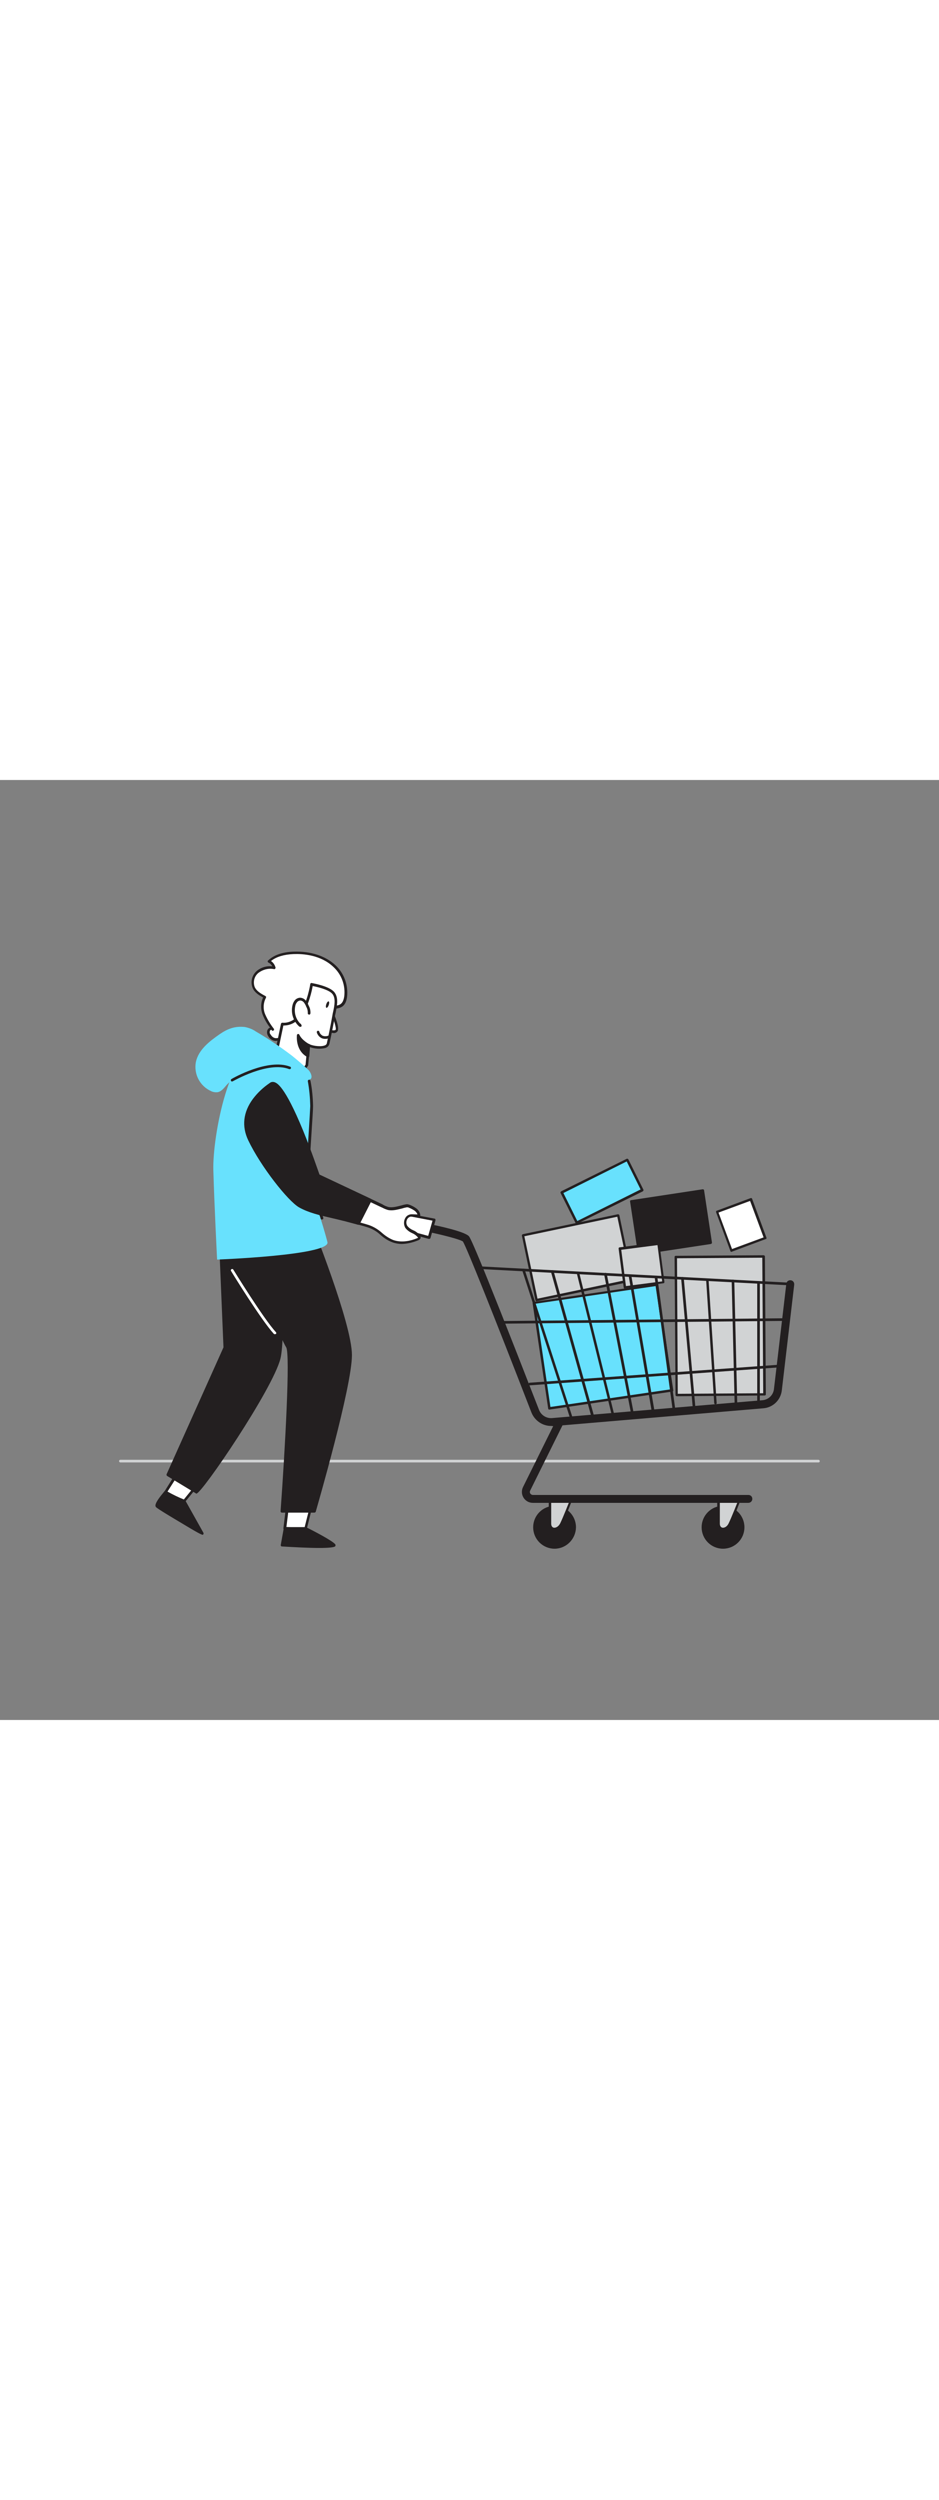 <svg version="1.1" id="Layer_1" xmlns="http://www.w3.org/2000/svg" xmlns:xlink="http://www.w3.org/1999/xlink" x="0px" y="0px" viewBox="0 0 500 500" style="width: 188px;" xml:space="preserve" data-imageid="shopping-cart-77" imageName="Shopping Cart" class="illustrations_image">
<rect x="0" y="0" width="500" height="500" fill="#808080" stroke="none"/>
<style type="text/css">
	.st0_shopping-cart-77{fill:#D1D3D4;}
	.st1_shopping-cart-77{fill:#231F20;}
	.st2_shopping-cart-77{fill:#68E1FD;}
	.st3_shopping-cart-77{fill:#FFFFFF;}
</style>
<g id="Floor_shopping-cart-77">
	<path class="st0_shopping-cart-77" d="M435.9,363H64.1c-0.4,0-0.7-0.3-0.7-0.7c0-0.4,0.3-0.7,0.7-0.7h371.7c0.4,0,0.7,0.3,0.7,0.7&#10;&#9;&#9;S436.3,363,435.9,363C435.9,363,435.9,363,435.9,363z"/>
</g>
<g id="cart_shopping-cart-77">
	
		<rect x="360.1" y="253.7" transform="matrix(1 -6.108614e-03 6.108614e-03 1 -1.767 2.348)" class="st0_shopping-cart-77" width="46.8" height="73.3"/>
	<path class="st1_shopping-cart-77" d="M360.4,327.8c-0.2,0-0.3-0.1-0.5-0.2c-0.1-0.1-0.2-0.3-0.2-0.5l-0.5-73.4c0-0.4,0.3-0.6,0.6-0.6c0,0,0,0,0,0&#10;&#9;&#9;l46.8-0.3c0.2,0,0.3,0.1,0.5,0.2c0.1,0.1,0.2,0.3,0.2,0.4l0.5,73.4c0,0.4-0.3,0.6-0.6,0.6c0,0,0,0,0,0L360.4,327.8z M360.5,254.4&#10;&#9;&#9;l0.4,72.1l45.5-0.3l-0.5-72.1L360.5,254.4z"/>
	
		<rect x="288" y="273" transform="matrix(0.989 -0.146 0.146 0.989 -40.448 49.948)" class="st2_shopping-cart-77 targetColor" width="66.1" height="56.7" style="fill: rgb(104, 225, 253);"/>
	<path class="st1_shopping-cart-77" d="M292.5,334.9c-0.3,0-0.6-0.2-0.6-0.5l-8.3-56.1c0-0.2,0-0.3,0.1-0.5c0.1-0.1,0.3-0.2,0.4-0.2l65.4-9.6&#10;&#9;&#9;c0.3,0,0.7,0.2,0.7,0.5l8.3,56.1c0.1,0.3-0.2,0.7-0.5,0.7c0,0,0,0,0,0L292.5,334.9L292.5,334.9z M285,278.6l8.1,54.9l64.1-9.4&#10;&#9;&#9;l-8.1-54.9L285,278.6z"/>
	
		<rect x="281.5" y="236.5" transform="matrix(0.979 -0.205 0.205 0.979 -45.632 68.551)" class="st0_shopping-cart-77" width="51.8" height="35.2"/>
	<path class="st1_shopping-cart-77" d="M285.7,277.3c-0.3,0-0.6-0.2-0.6-0.5l-7.2-34.4c0-0.2,0-0.3,0.1-0.5c0.1-0.1,0.2-0.2,0.4-0.3L329,231&#10;&#9;&#9;c0.2,0,0.3,0,0.5,0.1c0.1,0.1,0.2,0.2,0.3,0.4l7.2,34.4c0.1,0.3-0.1,0.7-0.5,0.8c0,0,0,0,0,0L285.7,277.3L285.7,277.3z&#10;&#9;&#9; M279.2,242.7l7,33.2l49.5-10.4l-7-33.2L279.2,242.7z"/>
	
		<rect x="337.9" y="221.1" transform="matrix(0.989 -0.15 0.15 0.989 -31.174 56.133)" class="st1_shopping-cart-77" width="38.6" height="28.1"/>
	<path class="st1_shopping-cart-77" d="M340.3,252.6c-0.3,0-0.6-0.2-0.6-0.6l-4.2-27.8c-0.1-0.3,0.2-0.7,0.5-0.7c0,0,0,0,0,0l38.2-5.8&#10;&#9;&#9;c0.3,0,0.7,0.2,0.7,0.5l4.2,27.8c0,0.2,0,0.3-0.1,0.5c-0.1,0.1-0.3,0.2-0.4,0.3L340.3,252.6L340.3,252.6z M336.8,224.6l4,26.6&#10;&#9;&#9;l36.9-5.6l-4-26.6L336.8,224.6z"/>
	
		<rect x="301.1" y="209.8" transform="matrix(0.895 -0.445 0.445 0.895 -63.841 165.556)" class="st2_shopping-cart-77 targetColor" width="38.9" height="17.9" style="fill: rgb(104, 225, 253);"/>
	<path class="st1_shopping-cart-77" d="M307.1,236.1c-0.2,0-0.5-0.1-0.6-0.4l-8-16c-0.1-0.2-0.1-0.3,0-0.5c0.1-0.2,0.2-0.3,0.3-0.4l34.9-17.3&#10;&#9;&#9;c0.2-0.1,0.3-0.1,0.5,0c0.2,0.1,0.3,0.2,0.4,0.3l8,16.1c0.1,0.2,0.1,0.3,0,0.5c-0.1,0.2-0.2,0.3-0.3,0.4L307.4,236&#10;&#9;&#9;C307.3,236,307.2,236.1,307.1,236.1z M300,219.7l7.4,14.9l33.7-16.8l-7.4-14.9L300,219.7z"/>
	
		<rect x="385" y="225.7" transform="matrix(0.938 -0.348 0.348 0.938 -57.704 152.09)" class="st3_shopping-cart-77" width="19.2" height="22"/>
	<path class="st1_shopping-cart-77" d="M389.5,251c-0.1,0-0.2,0-0.3-0.1c-0.2-0.1-0.3-0.2-0.3-0.4l-7.6-20.6c-0.1-0.3,0-0.7,0.4-0.8l18-6.7&#10;&#9;&#9;c0.3-0.1,0.7,0,0.8,0.4c0,0,0,0,0,0l7.6,20.6c0.1,0.2,0.1,0.3,0,0.5c-0.1,0.2-0.2,0.3-0.4,0.3l-18,6.7&#10;&#9;&#9;C389.6,251,389.5,251,389.5,251z M382.6,230.1l7.2,19.4l16.8-6.2l-7.2-19.4L382.6,230.1z"/>
	
		<rect x="331.3" y="247.9" transform="matrix(0.992 -0.128 0.128 0.992 -30.342 46.029)" class="st0_shopping-cart-77" width="20.7" height="20.7"/>
	<path class="st1_shopping-cart-77" d="M332.7,270.5c-0.3,0-0.6-0.2-0.6-0.6l-2.7-20.6c0-0.2,0-0.3,0.1-0.5c0.1-0.1,0.3-0.2,0.4-0.2l20.5-2.7&#10;&#9;&#9;c0.4,0,0.7,0.2,0.7,0.6l2.7,20.5c0,0.4-0.2,0.7-0.6,0.7L332.7,270.5L332.7,270.5z M330.8,249.9l2.5,19.3l19.3-2.5l-2.5-19.3&#10;&#9;&#9;L330.8,249.9z"/>
	<circle class="st1_shopping-cart-77" cx="295.3" cy="397.5" r="10.7"/>
	<path class="st1_shopping-cart-77" d="M295.3,408.9c-6.3,0-11.4-5.1-11.4-11.4s5.1-11.4,11.4-11.4s11.4,5.1,11.4,11.4c0,0,0,0,0,0&#10;&#9;&#9;C306.6,403.8,301.5,408.9,295.3,408.9z M295.3,387.5c-5.5,0-10,4.5-10,10s4.5,10,10,10s10-4.5,10-10S300.8,387.5,295.3,387.5z"/>
	<path class="st0_shopping-cart-77" d="M292.9,381.8v13.8c0,3.6,4.1,3.8,5.9,0s5.9-14.3,5.9-14.3L292.9,381.8z"/>
	<path class="st1_shopping-cart-77" d="M295.2,399c-0.2,0-0.5,0-0.7-0.1c-1.5-0.4-2.4-1.8-2.3-3.3v-13.8c0-0.3,0.3-0.6,0.6-0.6l11.8-0.5&#10;&#9;&#9;c0.2,0,0.4,0.1,0.5,0.3c0.1,0.2,0.2,0.4,0.1,0.6c-0.2,0.4-4,10.6-5.9,14.3C298.7,397.6,297.1,398.8,295.2,399z M293.5,382.4v13.2&#10;&#9;&#9;c0,1.1,0.5,1.9,1.3,2.1c1,0.2,2.5-0.4,3.5-2.3c1.5-3.1,4.5-10.7,5.5-13.3L293.5,382.4z"/>
	<circle class="st1_shopping-cart-77" cx="385" cy="397.5" r="10.7"/>
	<path class="st1_shopping-cart-77" d="M385,408.9c-6.3,0-11.4-5.1-11.4-11.4s5.1-11.4,11.4-11.4s11.4,5.1,11.4,11.4c0,0,0,0,0,0&#10;&#9;&#9;C396.4,403.8,391.3,408.9,385,408.9z M385,387.5c-5.5,0-10,4.5-10,10s4.5,10,10,10s10-4.5,10-10S390.5,387.5,385,387.5z"/>
	<path class="st0_shopping-cart-77" d="M382.6,381.8v13.8c0,3.6,4.1,3.8,6,0s5.8-14.3,5.8-14.3L382.6,381.8z"/>
	<path class="st1_shopping-cart-77" d="M384.9,399c-0.2,0-0.5,0-0.7-0.1c-1.5-0.4-2.4-1.8-2.3-3.3v-13.8c0-0.3,0.3-0.6,0.6-0.6l11.8-0.5&#10;&#9;&#9;c0.2,0,0.4,0.1,0.5,0.3c0.1,0.2,0.2,0.4,0.1,0.6c-0.2,0.4-4,10.6-5.9,14.3C388.5,397.7,386.8,398.9,384.9,399z M383.3,382.4v13.2&#10;&#9;&#9;c0,1.1,0.5,1.9,1.3,2.1c1,0.2,2.5-0.4,3.4-2.3c1.5-3.1,4.5-10.7,5.5-13.3L383.3,382.4z"/>
	<path class="st1_shopping-cart-77" d="M420.6,268.8L420.6,268.8l-165.4-8.7c-0.4,0-0.7-0.4-0.7-0.7c0-0.4,0.4-0.7,0.7-0.7l165.4,8.7&#10;&#9;&#9;c0.4,0,0.7,0.3,0.7,0.7C421.4,268.5,421.1,268.8,420.6,268.8L420.6,268.8z"/>
	<path class="st1_shopping-cart-77" d="M266.6,289.2c-0.4,0-0.7-0.3-0.7-0.7c0-0.4,0.3-0.7,0.7-0.7l152.7-1.5l0,0c0.4,0,0.7,0.3,0.7,0.7&#10;&#9;&#9;s-0.3,0.7-0.7,0.7c0,0,0,0,0,0L266.6,289.2L266.6,289.2z"/>
	<path class="st1_shopping-cart-77" d="M282.1,322c-0.4,0-0.7-0.3-0.7-0.7c0-0.4,0.3-0.7,0.7-0.7l0,0l134.5-9.7c0.4,0,0.7,0.3,0.8,0.6&#10;&#9;&#9;c0,0.4-0.3,0.7-0.6,0.8L282.1,322L282.1,322z"/>
	<path class="st1_shopping-cart-77" d="M293.4,343.6c-4.6,0-8.7-2.9-10.4-7.1c-20.6-53.1-34.5-87.8-36.5-91c-1.6-1.2-11.5-3.7-19.8-5.4&#10;&#9;&#9;c-1.1-0.3-1.8-1.4-1.6-2.5c0.2-1.1,1.3-1.8,2.4-1.6c5.8,1.1,19.6,4.1,22.1,6.6c0.6,0.6,2.4,2.4,37.4,92.4c1.1,2.9,4,4.7,7.1,4.4&#10;&#9;&#9;l112-9.5c3.1-0.3,5.6-2.7,6-5.8l6.6-56.1c0.1-1.2,1.1-2,2.3-1.9c1.2,0.1,2,1.1,1.9,2.3c0,0,0,0.1,0,0.1l-6.6,56.2&#10;&#9;&#9;c-0.6,5.1-4.7,9.1-9.8,9.5l-112,9.5C294,343.6,293.7,343.6,293.4,343.6z M246.5,245.5L246.5,245.5z"/>
	<path class="st3_shopping-cart-77" d="M231.2,233.9l-2.7,9.5l-21.9-5.9c-2.1-0.6-3.4-2.7-2.9-4.9c0,0,0-0.1,0-0.1l0,0c0.6-2,2.6-3.3,4.6-2.9&#10;&#9;&#9;L231.2,233.9z"/>
	<path class="st1_shopping-cart-77" d="M228.5,244.1h-0.2l-21.9-5.9c-2.5-0.7-4-3.3-3.3-5.8c0.7-2.4,3-3.9,5.5-3.4l22.7,4.3c0.2,0,0.4,0.1,0.5,0.3&#10;&#9;&#9;c0.1,0.2,0.1,0.4,0.1,0.6l-2.7,9.5C229.1,243.9,228.8,244.1,228.5,244.1z M207.7,230.2c-1.9,0-3.3,1.5-3.3,3.4c0,1.5,1,2.8,2.5,3.2&#10;&#9;&#9;l21.1,5.7l2.3-8.1l-21.9-4.2C208.1,230.2,207.9,230.2,207.7,230.2z"/>
	<path class="st1_shopping-cart-77" d="M304.3,340.1c-0.3,0-0.6-0.2-0.7-0.5l-25.5-78.7c-0.1-0.4,0-0.8,0.4-0.9c0.4-0.1,0.8,0,0.9,0.4c0,0,0,0,0,0.1&#10;&#9;&#9;l25.5,78.7c0.1,0.4-0.1,0.8-0.5,0.9C304.5,340.1,304.4,340.1,304.3,340.1z"/>
	<path class="st1_shopping-cart-77" d="M315.6,339.5c-0.3,0-0.5-0.2-0.6-0.5l-21.6-77.3c-0.1-0.4,0.1-0.8,0.5-0.9c0.4-0.1,0.8,0.1,0.9,0.5l21.6,77.3&#10;&#9;&#9;c0.1,0.4-0.1,0.8-0.5,0.9C315.8,339.5,315.7,339.5,315.6,339.5z"/>
	<path class="st1_shopping-cart-77" d="M326.5,338.5c-0.3,0-0.6-0.2-0.7-0.5l-18.7-75.7c-0.1-0.4,0.1-0.8,0.5-0.8c0.4-0.1,0.8,0.1,0.8,0.5l18.7,75.7&#10;&#9;&#9;c0.1,0.4-0.1,0.8-0.5,0.8c0,0,0,0,0,0L326.5,338.5z"/>
	<path class="st1_shopping-cart-77" d="M336.7,337.5c-0.3,0-0.6-0.2-0.7-0.6l-14.3-73.9c-0.1-0.4,0.2-0.7,0.6-0.8c0,0,0,0,0,0&#10;&#9;&#9;c0.4-0.1,0.7,0.2,0.8,0.5c0,0,0,0,0,0l14.3,73.9c0.1,0.4-0.2,0.7-0.6,0.8L336.7,337.5z"/>
	<path class="st1_shopping-cart-77" d="M347.7,336.3c-0.3,0-0.6-0.2-0.7-0.6L334.8,264c-0.1-0.4,0.2-0.7,0.6-0.8s0.7,0.2,0.8,0.6l12.3,71.8&#10;&#9;&#9;c0.1,0.4-0.2,0.7-0.6,0.8c0,0,0,0,0,0L347.7,336.3z"/>
	<path class="st1_shopping-cart-77" d="M358.8,335c-0.4,0-0.6-0.3-0.7-0.6l-9.5-69.9c-0.1-0.4,0.2-0.7,0.6-0.8s0.7,0.2,0.8,0.6l9.5,69.9&#10;&#9;&#9;C359.6,334.6,359.3,334.9,358.8,335L358.8,335z"/>
	<path class="st1_shopping-cart-77" d="M369.5,333.6c-0.4,0-0.7-0.3-0.7-0.6l-6.1-67.8c0-0.4,0.3-0.7,0.6-0.8c0.4,0,0.7,0.2,0.8,0.6c0,0,0,0,0,0&#10;&#9;&#9;l6.1,67.8C370.3,333.2,370,333.6,369.5,333.6C369.6,333.6,369.6,333.6,369.5,333.6L369.5,333.6z"/>
	<path class="st1_shopping-cart-77" d="M381,332.1c-0.4,0-0.7-0.3-0.7-0.7l-4.3-65.5c0-0.4,0.3-0.7,0.6-0.7c0,0,0,0,0,0c0.4,0,0.7,0.3,0.7,0.6&#10;&#9;&#9;l4.3,65.5C381.7,331.7,381.4,332,381,332.1L381,332.1z"/>
	<path class="st1_shopping-cart-77" d="M391.9,333.6c-0.4,0-0.7-0.3-0.7-0.7l-1.6-66.4c0-0.4,0.3-0.7,0.7-0.7c0,0,0,0,0,0c0.4,0,0.7,0.3,0.7,0.7&#10;&#9;&#9;l1.6,66.4C392.6,333.3,392.3,333.6,391.9,333.6C391.9,333.6,391.9,333.6,391.9,333.6L391.9,333.6z"/>
	<path class="st1_shopping-cart-77" d="M403.9,331.7c-0.4,0-0.7-0.3-0.7-0.7v0v-63.7c0-0.4,0.3-0.7,0.7-0.7c0.4,0,0.7,0.3,0.7,0.7V331&#10;&#9;&#9;C404.6,331.4,404.3,331.7,403.9,331.7z"/>
	<path class="st1_shopping-cart-77" d="M398.5,384.5H283.7c-3.2,0-5.8-2.6-5.8-5.8c0-0.9,0.2-1.8,0.6-2.6l17.3-34.9c0.5-1.1,1.7-1.6,2.8-1.1&#10;&#9;&#9;s1.6,1.7,1.1,2.8c0,0.1-0.1,0.1-0.1,0.2L282.3,378c-0.4,0.8-0.1,1.7,0.7,2.1c0.2,0.1,0.4,0.2,0.7,0.2h114.8c1.2,0,2.1,0.9,2.1,2.1&#10;&#9;&#9;S399.6,384.5,398.5,384.5z"/>
</g>
<g id="Character_shopping-cart-77">
	<path class="st3_shopping-cart-77" d="M153.1,386.5l-1.4,11.6c0,0,10.9,0.5,11,0s3.7-15,3.7-15L153.1,386.5z"/>
	<path class="st1_shopping-cart-77" d="M159.5,399c-1.7,0-4.2-0.1-7.9-0.2c-0.2,0-0.4-0.1-0.5-0.2c-0.1-0.1-0.2-0.3-0.2-0.5l1.4-11.6&#10;&#9;&#9;c0-0.3,0.2-0.5,0.5-0.6l13.4-3.4c0.2-0.1,0.5,0,0.7,0.2c0.2,0.2,0.2,0.4,0.2,0.7c-0.4,1.5-3.6,14.5-3.8,15.1&#10;&#9;&#9;C163.3,398.7,163.2,399,159.5,399z M152.5,397.4c4.1,0.2,8.5,0.3,9.7,0.1c0.4-1.6,2.1-8.4,3.4-13.5l-11.8,3L152.5,397.4z"/>
	<path class="st3_shopping-cart-77" d="M94.4,368.9l-6.2,9.9c0,0,9.6,5.1,10,4.7s9.7-12,9.7-12L94.4,368.9z"/>
	<path class="st1_shopping-cart-77" d="M98.2,384.2c-0.8,0-2.9-0.9-10.3-4.8c-0.3-0.2-0.5-0.6-0.3-0.9c0,0,0,0,0-0.1l6.2-9.9c0.2-0.2,0.4-0.4,0.7-0.3&#10;&#9;&#9;l13.6,2.5c0.2,0,0.4,0.2,0.5,0.4c0.1,0.2,0,0.5-0.1,0.7c-1,1.2-9.4,11.6-9.8,12C98.6,384.1,98.4,384.2,98.2,384.2z M89.2,378.5&#10;&#9;&#9;c2.8,1.6,5.7,3,8.7,4.2c1-1.2,5.4-6.7,8.8-10.8l-11.9-2.2L89.2,378.5z"/>
	<path class="st1_shopping-cart-77" d="M123.6,239.7c2.7,1.6,26.3,56.6,29.5,61.7s-2.9,87.6-2.9,87.6h17.3c0,0,19.2-66.2,19.2-83.2&#10;&#9;&#9;s-22.4-72.4-22.4-72.4l-40.6,1.5"/>
	<path class="st1_shopping-cart-77" d="M167.4,389.7h-17.3c-0.2,0-0.4-0.1-0.5-0.2c-0.1-0.1-0.2-0.3-0.2-0.5c2.4-33.1,5.2-83.6,3-87.2&#10;&#9;&#9;c-1.3-2-5.7-11.9-10.9-23.2c-7.1-15.6-16.8-37-18.4-38.3c-0.3-0.2-0.4-0.6-0.2-0.9c0,0,0,0,0,0c0.2-0.3,0.6-0.4,1-0.2c0,0,0,0,0,0&#10;&#9;&#9;c1.5,0.9,7.1,12.8,18.9,38.9c5.1,11.3,9.6,21.1,10.8,23.1c3.1,5-1.9,75.9-2.8,87.2h16c1.8-6.2,19.1-66.6,19.1-82.5&#10;&#9;&#9;s-20.1-66.4-22.2-71.7l-40.1,1.4c-0.4,0-0.7-0.2-0.8-0.6s0.2-0.7,0.6-0.8c0.1,0,0.1,0,0.2,0l40.6-1.4c0.3,0,0.6,0.2,0.7,0.4&#10;&#9;&#9;c0.9,2.3,22.5,55.8,22.5,72.7s-18.5,80.6-19.3,83.4C168,389.5,167.7,389.7,167.4,389.7z"/>
	<path class="st1_shopping-cart-77" d="M117.3,244.1l2.4,57.9l-30.4,67.6l15.2,9.2c0.8,2,39.7-54.1,44.1-71.1c3-11.8,0.4-68,0.4-68L117.3,244.1z"/>
	<path class="st1_shopping-cart-77" d="M104.6,379.6c-0.2,0-0.3-0.1-0.4-0.2l0,0L89,370.2c-0.3-0.2-0.4-0.6-0.3-0.9l30.3-67.5l-2.4-57.7&#10;&#9;&#9;c0-0.4,0.2-0.7,0.6-0.7l31.7-4.4c0.4-0.1,0.7,0.2,0.8,0.6c0,0,0,0,0,0.1c0.1,2.3,2.6,56.5-0.4,68.2&#10;&#9;&#9;C145.1,324.2,107.6,379.4,104.6,379.6L104.6,379.6z M90.2,369.4l14.3,8.7c4.2-3.6,39.2-54.3,43.3-70.6c2.8-10.8,0.7-60.3,0.4-67&#10;&#9;&#9;l-30.3,4.2l2.4,57.2c0,0.1,0,0.2-0.1,0.3L90.2,369.4z"/>
	<path class="st1_shopping-cart-77" d="M151.7,398.1l-1.6,8.9c0,0,28.7,1.8,27.8,0s-15.1-8.9-15.1-8.9H151.7z"/>
	<path class="st1_shopping-cart-77" d="M170.1,408.5c-5.6,0-13.2-0.4-20-0.8c-0.2,0-0.4-0.1-0.5-0.3c-0.1-0.2-0.2-0.4-0.1-0.5l1.6-8.9&#10;&#9;&#9;c0.1-0.3,0.4-0.6,0.7-0.6h11c0.1,0,0.2,0,0.3,0.1c3.4,1.7,14.5,7.4,15.5,9.2c0.1,0.3,0.1,0.6-0.1,0.9&#10;&#9;&#9;C178,408.2,174.7,408.5,170.1,408.5z M150.9,406.3c11,0.7,22.9,1,25.9,0.5c-1.8-1.5-8.2-5-14.2-8.1h-10.3L150.9,406.3z"/>
	<path class="st1_shopping-cart-77" d="M88.2,378.8c0,0-0.3,0.4-0.8,1c-1.5,1.8-4.5,5.6-3.7,6.6c1.1,1.2,24.8,15.3,24.3,14.4s-9.7-17.3-9.7-17.3"/>
	<path class="st1_shopping-cart-77" d="M108,401.5c-0.7,0-2.7-1-12.3-6.8c-2.7-1.6-11.8-7-12.6-7.9c-0.4-0.5-1.3-1.5,3.7-7.5l0.8-1&#10;&#9;&#9;c0.3-0.2,0.8-0.1,1,0.2c0.1,0.2,0.2,0.5,0,0.7l-0.8,1c-3.1,3.7-3.7,5.4-3.7,5.7c0.9,0.9,16.5,10.3,22,13.3&#10;&#9;&#9;c-2.5-4.4-8.3-14.9-8.7-15.4c-0.2-0.3-0.1-0.8,0.2-1c0,0,0,0,0,0c0.3-0.2,0.7-0.1,1,0.2c0,0,0,0,0,0.1c3.2,5.7,9.3,16.6,9.7,17.3&#10;&#9;&#9;c0.2,0.3,0.1,0.8-0.2,1C108.2,401.4,108.1,401.5,108,401.5z"/>
	<path class="st3_shopping-cart-77" d="M148.6,137.7c-2,0.9-4.4,0-5.3-2c-0.5-0.7-0.7-1.7-0.4-2.5c0.3-0.8,1.2-1.2,2-0.9c0.1,0,0.1,0.1,0.2,0.1&#10;&#9;&#9;c-2-2.4-3.6-5.1-4.8-8.1c-1-3-1.1-6.4,0.6-9.1c-2.3-1.2-4.7-2.6-5.9-4.9c-1.2-3-0.4-6.4,2.1-8.5c2.5-2,5.7-2.7,8.9-2.1&#10;&#9;&#9;c-0.4-1.5-1.5-2.8-2.9-3.4c3.4-3.3,8.4-4.3,13.1-4.5c7.9-0.3,16.1,1.7,21.8,7.1c4.4,4.2,6.6,10.2,5.9,16.2&#10;&#9;&#9;c-1.2,7.9-6.8,4.3-12.2,7.3c-2.6,1.5-4.5,4.1-6.7,6c-3.8,3.3-8.7,4.2-12.5,7C151.4,136.4,150,137.2,148.6,137.7z"/>
	<path class="st1_shopping-cart-77" d="M146.9,138.8c-1.7,0-3.3-1-4.1-2.6c-0.6-0.9-0.8-2.1-0.4-3.2c0.3-0.6,0.8-1.1,1.4-1.3c-1.7-2.1-3-4.5-4-7&#10;&#9;&#9;c-1.1-2.9-1-6.2,0.3-9c-2-1.1-4.4-2.5-5.5-4.9c-1.4-3.3-0.5-7,2.2-9.3c2.3-1.9,5.3-2.7,8.2-2.4c-0.5-0.9-1.2-1.6-2.1-2&#10;&#9;&#9;c-0.3-0.2-0.5-0.6-0.3-0.9c0-0.1,0.1-0.1,0.2-0.2c3-2.9,7.6-4.5,13.6-4.7c9.1-0.3,17,2.3,22.3,7.3c4.6,4.3,6.8,10.6,6.1,16.8&#10;&#9;&#9;c-0.8,5.7-3.9,6-7.2,6.4c-1.9,0.1-3.7,0.6-5.3,1.4c-1.6,1-3,2.2-4.2,3.5c-0.8,0.8-1.6,1.6-2.4,2.4c-2.2,1.7-4.6,3.1-7.2,4.1&#10;&#9;&#9;c-1.9,0.8-3.7,1.7-5.4,2.9c-1.2,1-2.6,1.7-4.1,2.3l0,0C148.3,138.6,147.6,138.7,146.9,138.8z M148.6,137.8L148.6,137.8z&#10;&#9;&#9; M144.5,132.9c-0.1,0-0.1,0-0.2,0c-0.3,0.1-0.5,0.3-0.6,0.6c-0.2,0.7-0.1,1.4,0.4,1.9c1.1,1.8,2.5,2.3,4.4,1.7l0,0&#10;&#9;&#9;c1.3-0.5,2.6-1.3,3.7-2.1c1.8-1.2,3.7-2.2,5.7-3c2.5-1,4.8-2.3,6.8-3.9c0.8-0.7,1.5-1.5,2.3-2.3c1.3-1.5,2.8-2.8,4.5-3.9&#10;&#9;&#9;c1.8-0.9,3.8-1.5,5.8-1.6c3.2-0.4,5.3-0.6,6-5.2c0.7-5.8-1.4-11.6-5.7-15.6c-6.8-6.5-16.3-7.1-21.3-6.9s-9.2,1.4-12,3.7&#10;&#9;&#9;c1.2,0.8,2,2,2.4,3.4c0.1,0.2,0,0.5-0.2,0.7c-0.2,0.2-0.4,0.3-0.6,0.2c-2.9-0.6-5.9,0.2-8.3,2c-2.3,1.9-3,5-1.9,7.7&#10;&#9;&#9;c1,2,3.1,3.3,5.6,4.6c0.2,0.1,0.3,0.3,0.4,0.4c0,0.2,0,0.4-0.1,0.6c-1.4,2.6-1.6,5.7-0.5,8.5c1.2,2.8,2.8,5.5,4.7,7.9&#10;&#9;&#9;c0.2,0.3,0.2,0.7-0.1,0.9c-0.2,0.2-0.6,0.3-0.9,0.1C144.7,133,144.6,132.9,144.5,132.9L144.5,132.9z"/>
	<path class="st3_shopping-cart-77" d="M176.7,123.6c0,0,3.8,8.4,2.5,9.8s-4.6-0.2-4.6-0.2"/>
	<path class="st1_shopping-cart-77" d="M177.6,134.6c-1.1-0.1-2.3-0.3-3.3-0.9c-0.3-0.2-0.5-0.6-0.3-0.9c0,0,0,0,0,0c0.2-0.3,0.6-0.5,0.9-0.3&#10;&#9;&#9;c0,0,0,0,0,0c0.9,0.4,3,1.1,3.8,0.4c0.5-0.6-0.7-4.9-2.6-9.1c-0.1-0.4,0.1-0.8,0.4-0.9c0.3-0.1,0.7,0,0.8,0.3&#10;&#9;&#9;c1.2,2.7,3.8,9,2.3,10.6C179.1,134.4,178.3,134.7,177.6,134.6z"/>
	<path class="st3_shopping-cart-77" d="M177.3,113.3c2.8,3.1,0.9,8.5,0.3,12.1c-0.9,5-1.9,10-3,15c-0.7,3.2-9,1.9-10.3,0.7l-1,10.7&#10;&#9;&#9;c0,0-2.9,5.5-9.1,1.3s-7-8.7-7-8.7l3-14.5c0,0,5.5,0.9,9.8-5s5.8-16,5.8-16S174.6,110.3,177.3,113.3z"/>
	<path class="st1_shopping-cart-77" d="M158.6,155.4c-1.7-0.1-3.4-0.7-4.7-1.7c-6.3-4.3-7.3-9-7.3-9.2c0-0.1,0-0.2,0-0.3l3-14.5&#10;&#9;&#9;c0.1-0.4,0.4-0.6,0.8-0.6c0.2,0,5.1,0.8,9.1-4.8c4.2-5.8,5.7-15.6,5.7-15.7c0-0.2,0.1-0.4,0.3-0.5c0.2-0.1,0.3-0.2,0.5-0.1&#10;&#9;&#9;c0.4,0.1,9,1.5,11.9,4.7l0,0c2.5,2.9,1.6,7.2,0.9,10.7c-0.1,0.7-0.3,1.3-0.4,1.9c-0.9,5-1.9,10.1-3,15.1c-0.3,1.1-1.2,1.9-2.3,2.2&#10;&#9;&#9;c-2.7,0.6-5.5,0.4-8.1-0.5l-0.9,9.6c0,0.1,0,0.2-0.1,0.3c-0.9,1.5-2.3,2.6-4,3.1C159.5,155.4,159.1,155.4,158.6,155.4z M148,144.4&#10;&#9;&#9;c0.2,0.7,1.4,4.6,6.7,8.1c1.8,1.3,3.5,1.7,5,1.3c1.2-0.4,2.3-1.2,3-2.3l1-10.5c0-0.3,0.2-0.5,0.4-0.6c0.2-0.1,0.5,0,0.7,0.1&#10;&#9;&#9;c0.7,0.6,5.2,1.6,7.8,0.8c0.8-0.2,1.2-0.6,1.4-1.1c1.1-5,2.1-10,3-15c0.1-0.6,0.2-1.3,0.4-2c0.7-3.2,1.5-7.2-0.5-9.5&#10;&#9;&#9;s-8.3-3.7-10.4-4.1c-0.4,2.4-2.1,10.4-5.8,15.6s-8.1,5.4-9.8,5.4L148,144.4z"/>
	<path class="st3_shopping-cart-77" d="M175.1,136.7c0,0-4.3,1.8-5.7-2.6"/>
	<path class="st1_shopping-cart-77" d="M173.2,137.7c-0.7,0-1.4-0.1-2-0.4c-1.2-0.6-2.1-1.7-2.5-3c-0.1-0.4,0.1-0.8,0.5-0.9c0.3-0.1,0.7,0.1,0.8,0.4&#10;&#9;&#9;c0.2,0.9,0.9,1.7,1.7,2.2c1,0.4,2.1,0.4,3.1,0c0.4-0.1,0.8,0,0.9,0.4c0,0,0,0,0,0c0.1,0.4,0,0.8-0.4,0.9c0,0,0,0,0,0&#10;&#9;&#9;C174.7,137.6,173.9,137.7,173.2,137.7z"/>
	<path class="st3_shopping-cart-77" d="M164.6,124.1c0.1-1.3-0.2-2.6-0.8-3.7c-0.3-0.9-0.8-1.8-1.4-2.6c-0.6-0.8-1.6-1.3-2.6-1.3&#10;&#9;&#9;c-0.9,0.1-1.7,0.5-2.2,1.2c-0.5,0.7-0.9,1.5-1,2.4c-0.8,3.8,0.5,7.8,3.4,10.4l-0.2-0.4"/>
	<path class="st1_shopping-cart-77" d="M159.8,131.3c-0.2,0-0.3-0.1-0.5-0.2c-3.1-2.8-4.5-7-3.6-11.1c0.2-1,0.6-1.9,1.2-2.7c0.7-0.9,1.7-1.4,2.8-1.5&#10;&#9;&#9;c1.2,0,2.4,0.6,3.1,1.5c0.7,0.8,1.2,1.8,1.6,2.8c0.7,1.2,1,2.7,0.9,4.1c-0.1,0.4-0.4,0.7-0.8,0.6s-0.7-0.4-0.6-0.8l0,0&#10;&#9;&#9;c0-1.2-0.2-2.3-0.8-3.3c-0.3-0.9-0.8-1.7-1.3-2.4c-0.5-0.6-1.2-1-2-1c-0.7,0.1-1.3,0.4-1.7,1c-0.5,0.6-0.8,1.3-0.9,2.1&#10;&#9;&#9;c-0.7,3.3,0.3,6.8,2.7,9.2c0.2,0,0.3,0.1,0.4,0.3l0.2,0.4c0.2,0.3,0.1,0.7-0.1,0.9C160.2,131.3,160,131.3,159.8,131.3z"/>
	<path class="st1_shopping-cart-77" d="M164.3,141.1c0,0-4.1-2-5.6-5.3c0,0-1,7.7,5.2,11L164.3,141.1z"/>
	<path class="st1_shopping-cart-77" d="M164,147.5c-0.1,0-0.2,0-0.3-0.1c-6.6-3.5-5.6-11.6-5.6-11.7c0.1-0.4,0.4-0.7,0.8-0.6c0.2,0,0.4,0.2,0.5,0.4&#10;&#9;&#9;c1.4,3,5.2,5,5.3,5c0.3,0.1,0.4,0.4,0.4,0.7l-0.4,5.7c0,0.2-0.1,0.5-0.4,0.6C164.2,147.5,164.1,147.5,164,147.5z M159.4,138.1&#10;&#9;&#9;c0.1,3,1.6,5.7,3.9,7.5l0.2-4.1C162,140.6,160.6,139.5,159.4,138.1L159.4,138.1z"/>
	<ellipse transform="matrix(0.325 -0.946 0.946 0.325 4.58 245.583)" class="st1_shopping-cart-77" cx="174.4" cy="119.6" rx="1.8" ry="0.7"/>
	<path class="st2_shopping-cart-77 targetColor" d="M138.6,143.8c0,0,21.9,3.6,26,16.2s-2.8,53.1,0,57s9.8,28.3,9.8,29.1c0,6.8-58.8,9-58.8,9s-1.5-29.6-2-47.6&#10;&#9;&#9;S122.6,139.6,138.6,143.8z" style="fill: rgb(104, 225, 253);"/>
	<path class="st1_shopping-cart-77" d="M171.4,233.8c-0.1,0-0.2,0-0.2,0c-0.3-0.1-0.5-0.4-0.5-0.7c-0.1-0.6-1.7-4.4-3.1-7.6c-2-4.7-4-9.5-4.4-10.9&#10;&#9;&#9;c-0.4-1.6,0.3-12.8,1.2-27.3c0.4-6.3,0.7-11.8,0.8-13.9c-0.1-4.4-0.5-8.8-1.3-13.2c0-0.4,0.2-0.7,0.6-0.8c0.3,0,0.7,0.2,0.8,0.5&#10;&#9;&#9;c0.9,4.4,1.3,9,1.4,13.5c0,2.1-0.4,7.6-0.8,14c-0.7,10.7-1.6,25.3-1.2,26.9c0.3,1.3,2.4,6.3,4.3,10.7c3.3,7.9,3.3,8,3.1,8.4&#10;&#9;&#9;C171.9,233.7,171.6,233.8,171.4,233.8z"/>
	<path class="st2_shopping-cart-77 targetColor" d="M136.1,133.7c-1.7-1.2-3.7-1.9-5.7-2.3c-5.2-0.6-9.2,0.9-13.4,3.8c-5.5,3.8-11.3,8.3-12.7,14.8&#10;&#9;&#9;c-1.2,6.4,2.1,12.8,8.1,15.5c1,0.5,2.2,0.7,3.3,0.6c2.2-0.3,3.6-2.3,5-3.9c3.8-4.1,7.3-4.9,12.6-5.5c3.3-0.4,6.6-0.6,9.9-0.5&#10;&#9;&#9;c6.8,0.2,13.4,2.2,20.1,3.2c4.2,0.6,2.4-3.8,0.8-5.3c-2.8-2.6-5.7-5.1-8.7-7.5C149.2,141.9,142.8,137.6,136.1,133.7z" style="fill: rgb(104, 225, 253);"/>
	<path class="st3_shopping-cart-77" d="M223.2,243.6c-0.1,0.4-0.5,0.6-0.8,0.7c-4.2,1.7-9,2.5-13.3,1c-5-1.8-7.7-6.3-12.8-7.9&#10;&#9;&#9;c-1.8-0.6-3.6-1.1-5.5-1.6c-2.6-0.7-5.3-1.4-7.9-2.1c-7.5-2-16.7-3.2-23.4-7.1c-5.6-3.2-21.5-30.8-25.9-42.4s9.2-18.4,9.2-18.4&#10;&#9;&#9;c7.3-6.1,26.6,44.6,26.6,44.6l27.7,13l5.7,2.7c1.2,0.6,2.4,1.2,3.6,1.6c2.9,0.7,6.5-0.6,9.3-1.2c0.7-0.2,1.4-0.2,2,0.1&#10;&#9;&#9;c1.2,0.4,2.3,1.1,3.4,1.8c1,0.8,1.7,1.9,1.9,3.2l-3.9-0.1c-3-0.1-4.3,3.6-2.8,6.1s5.3,2.7,6.7,5.2&#10;&#9;&#9;C223.2,243,223.2,243.3,223.2,243.6z"/>
	<path class="st1_shopping-cart-77" d="M214,246.8c-1.7,0-3.5-0.3-5.1-0.9c-2.4-0.9-4.5-2.3-6.4-4c-1.8-1.7-4-3-6.3-3.8c-1.8-0.6-3.6-1.1-5.5-1.6&#10;&#9;&#9;c-2.4-0.7-4.9-1.3-7.4-2l-0.5-0.1c-2-0.5-4-1-6.2-1.5c-6.1-1.4-12.3-2.8-17.4-5.7c-5.7-3.3-21.7-31-26.2-42.8&#10;&#9;&#9;c-4.4-11.6,8.4-18.6,9.5-19.2c0.7-0.6,1.7-0.8,2.6-0.5c3.7,0.9,9,8.9,15.9,23.7c4.6,9.9,8.5,19.8,9.1,21.5l27.4,12.9l5.7,2.7&#10;&#9;&#9;c0.3,0.1,0.6,0.3,0.9,0.5c0.8,0.5,1.7,0.8,2.6,1.1c2.1,0.5,4.7-0.2,7-0.8c0.7-0.2,1.4-0.4,2-0.5c0.5-0.1,1-0.2,1.5-0.1&#10;&#9;&#9;c0.3,0.1,0.7,0.2,1,0.3c1.3,0.5,2.4,1.1,3.5,1.9c1.2,0.9,2,2.2,2.1,3.7c0,0.2,0,0.4-0.2,0.5c-0.1,0.2-0.3,0.2-0.5,0.2l-3.9-0.1&#10;&#9;&#9;c-0.9,0-1.8,0.5-2.3,1.3c-0.7,1.2-0.7,2.6,0,3.7c0.8,1,1.9,1.8,3.1,2.3c1.5,0.6,2.7,1.6,3.7,2.9c0.2,0.4,0.3,0.8,0.3,1.2l0,0&#10;&#9;&#9;c-0.2,0.6-0.7,1-1.2,1.2C219.9,246,217,246.7,214,246.8z M144.2,166.1c-0.3,0-0.7,0.1-0.9,0.4c0,0-0.1,0.1-0.1,0.1&#10;&#9;&#9;c-0.5,0.3-13,6.7-8.9,17.5c4.3,11.3,20.2,39,25.6,42c4.9,2.8,11.1,4.2,17,5.5c2.2,0.5,4.3,0.9,6.3,1.5l0.5,0.1c2.5,0.6,5,1.3,7.4,2&#10;&#9;&#9;c1.8,0.5,3.7,1,5.5,1.6c2.5,0.9,4.8,2.3,6.8,4.1c1.8,1.6,3.8,2.9,6,3.8c4.6,1.6,9.5,0.4,12.8-1c0.1-0.1,0.3-0.1,0.4-0.2&#10;&#9;&#9;c0-0.1-0.1-0.2-0.1-0.2c-0.8-1-1.9-1.8-3.1-2.3c-1.4-0.6-2.7-1.6-3.6-2.8c-0.9-1.6-0.9-3.6,0-5.2c0.7-1.3,2-2,3.5-2l3,0.1&#10;&#9;&#9;c-0.3-0.8-0.8-1.4-1.4-1.9c-1-0.7-2.1-1.3-3.2-1.7c-0.2-0.1-0.4-0.2-0.6-0.2c-0.3,0-0.7,0-1,0.1c-0.6,0.1-1.3,0.3-1.9,0.5&#10;&#9;&#9;c-2.5,0.6-5.3,1.4-7.7,0.8c-1-0.3-2-0.7-2.9-1.2l-0.9-0.4l-5.7-2.7l-27.7-13c-0.2-0.1-0.3-0.2-0.4-0.4&#10;&#9;&#9;c-4.5-11.8-17.6-42.9-24.2-44.6C144.5,166.1,144.3,166.1,144.2,166.1L144.2,166.1z M223.2,243.6L223.2,243.6z M223.2,243.6&#10;&#9;&#9;L223.2,243.6z"/>
	<path class="st1_shopping-cart-77" d="M197.1,223.5l-6.3,12.4c-2.6-0.7-5.3-1.4-7.9-2.1c-7.5-2-16.7-3.2-23.4-7.1c-5.6-3.2-19.9-21-26.7-35.3&#10;&#9;&#9;c-8.4-17.7,11.2-29.6,11.2-29.6c7.3-6.1,25.5,48.7,25.5,48.7L197.1,223.5z"/>
	<path class="st1_shopping-cart-77" d="M190.9,236.6c-0.1,0-0.1,0-0.2,0c-2.4-0.7-4.9-1.3-7.4-2l-0.5-0.1c-2-0.5-4-1-6.2-1.5&#10;&#9;&#9;c-6.1-1.4-12.3-2.8-17.4-5.7c-5.9-3.4-20.3-21.6-27-35.6c-3.6-7.5-2.7-15.1,2.5-22.1c2.5-3.3,5.5-6.1,8.9-8.4&#10;&#9;&#9;c0.7-0.6,1.6-0.7,2.4-0.5c1.3,0.4,5.4,1.5,15.4,25.8c4.4,10.8,8.1,21.6,8.7,23.4c9.1,4.3,18.3,8.6,27.4,12.9&#10;&#9;&#9;c0.2,0.1,0.3,0.2,0.4,0.4c0.1,0.2,0.1,0.4,0,0.5l-6.3,12.4C191.4,236.4,191.1,236.6,190.9,236.6z M145.2,162&#10;&#9;&#9;c-0.3,0-0.6,0.1-0.8,0.3c-3.3,2.2-6.3,4.9-8.7,8.1c-4.9,6.7-5.7,13.6-2.3,20.7c7.1,14.8,21.3,32,26.4,35c4.9,2.8,11.1,4.2,17,5.5&#10;&#9;&#9;c2.2,0.5,4.3,0.9,6.3,1.5l0.5,0.1c2.3,0.6,4.6,1.2,6.9,1.8l5.7-11.2l-27.1-12.7c-0.2-0.1-0.3-0.2-0.4-0.4&#10;&#9;&#9;c-4.3-12.9-16.8-46.8-23.2-48.6C145.4,162,145.3,162,145.2,162z"/>
	<path class="st3_shopping-cart-77" d="M146.3,294.8c-0.2,0-0.4-0.1-0.5-0.2c-6.7-7.3-22.2-32.4-22.8-33.5c-0.2-0.3,0-0.8,0.3-0.9&#10;&#9;&#9;c0.3-0.2,0.7-0.1,0.9,0.2c0.2,0.3,16,26,22.7,33.3c0.3,0.3,0.3,0.7,0,1c0,0,0,0,0,0C146.7,294.7,146.5,294.8,146.3,294.8z"/>
	<path class="st1_shopping-cart-77" d="M123.6,160.4c-0.4,0-0.7-0.3-0.7-0.7c0-0.2,0.1-0.5,0.3-0.6c0.8-0.5,19.5-11.2,31.3-6.6&#10;&#9;&#9;c0.4,0.1,0.5,0.6,0.4,0.9s-0.6,0.5-0.9,0.4c-11.2-4.4-29.9,6.4-30.1,6.5C123.8,160.3,123.7,160.3,123.6,160.4z"/>
</g>
</svg>